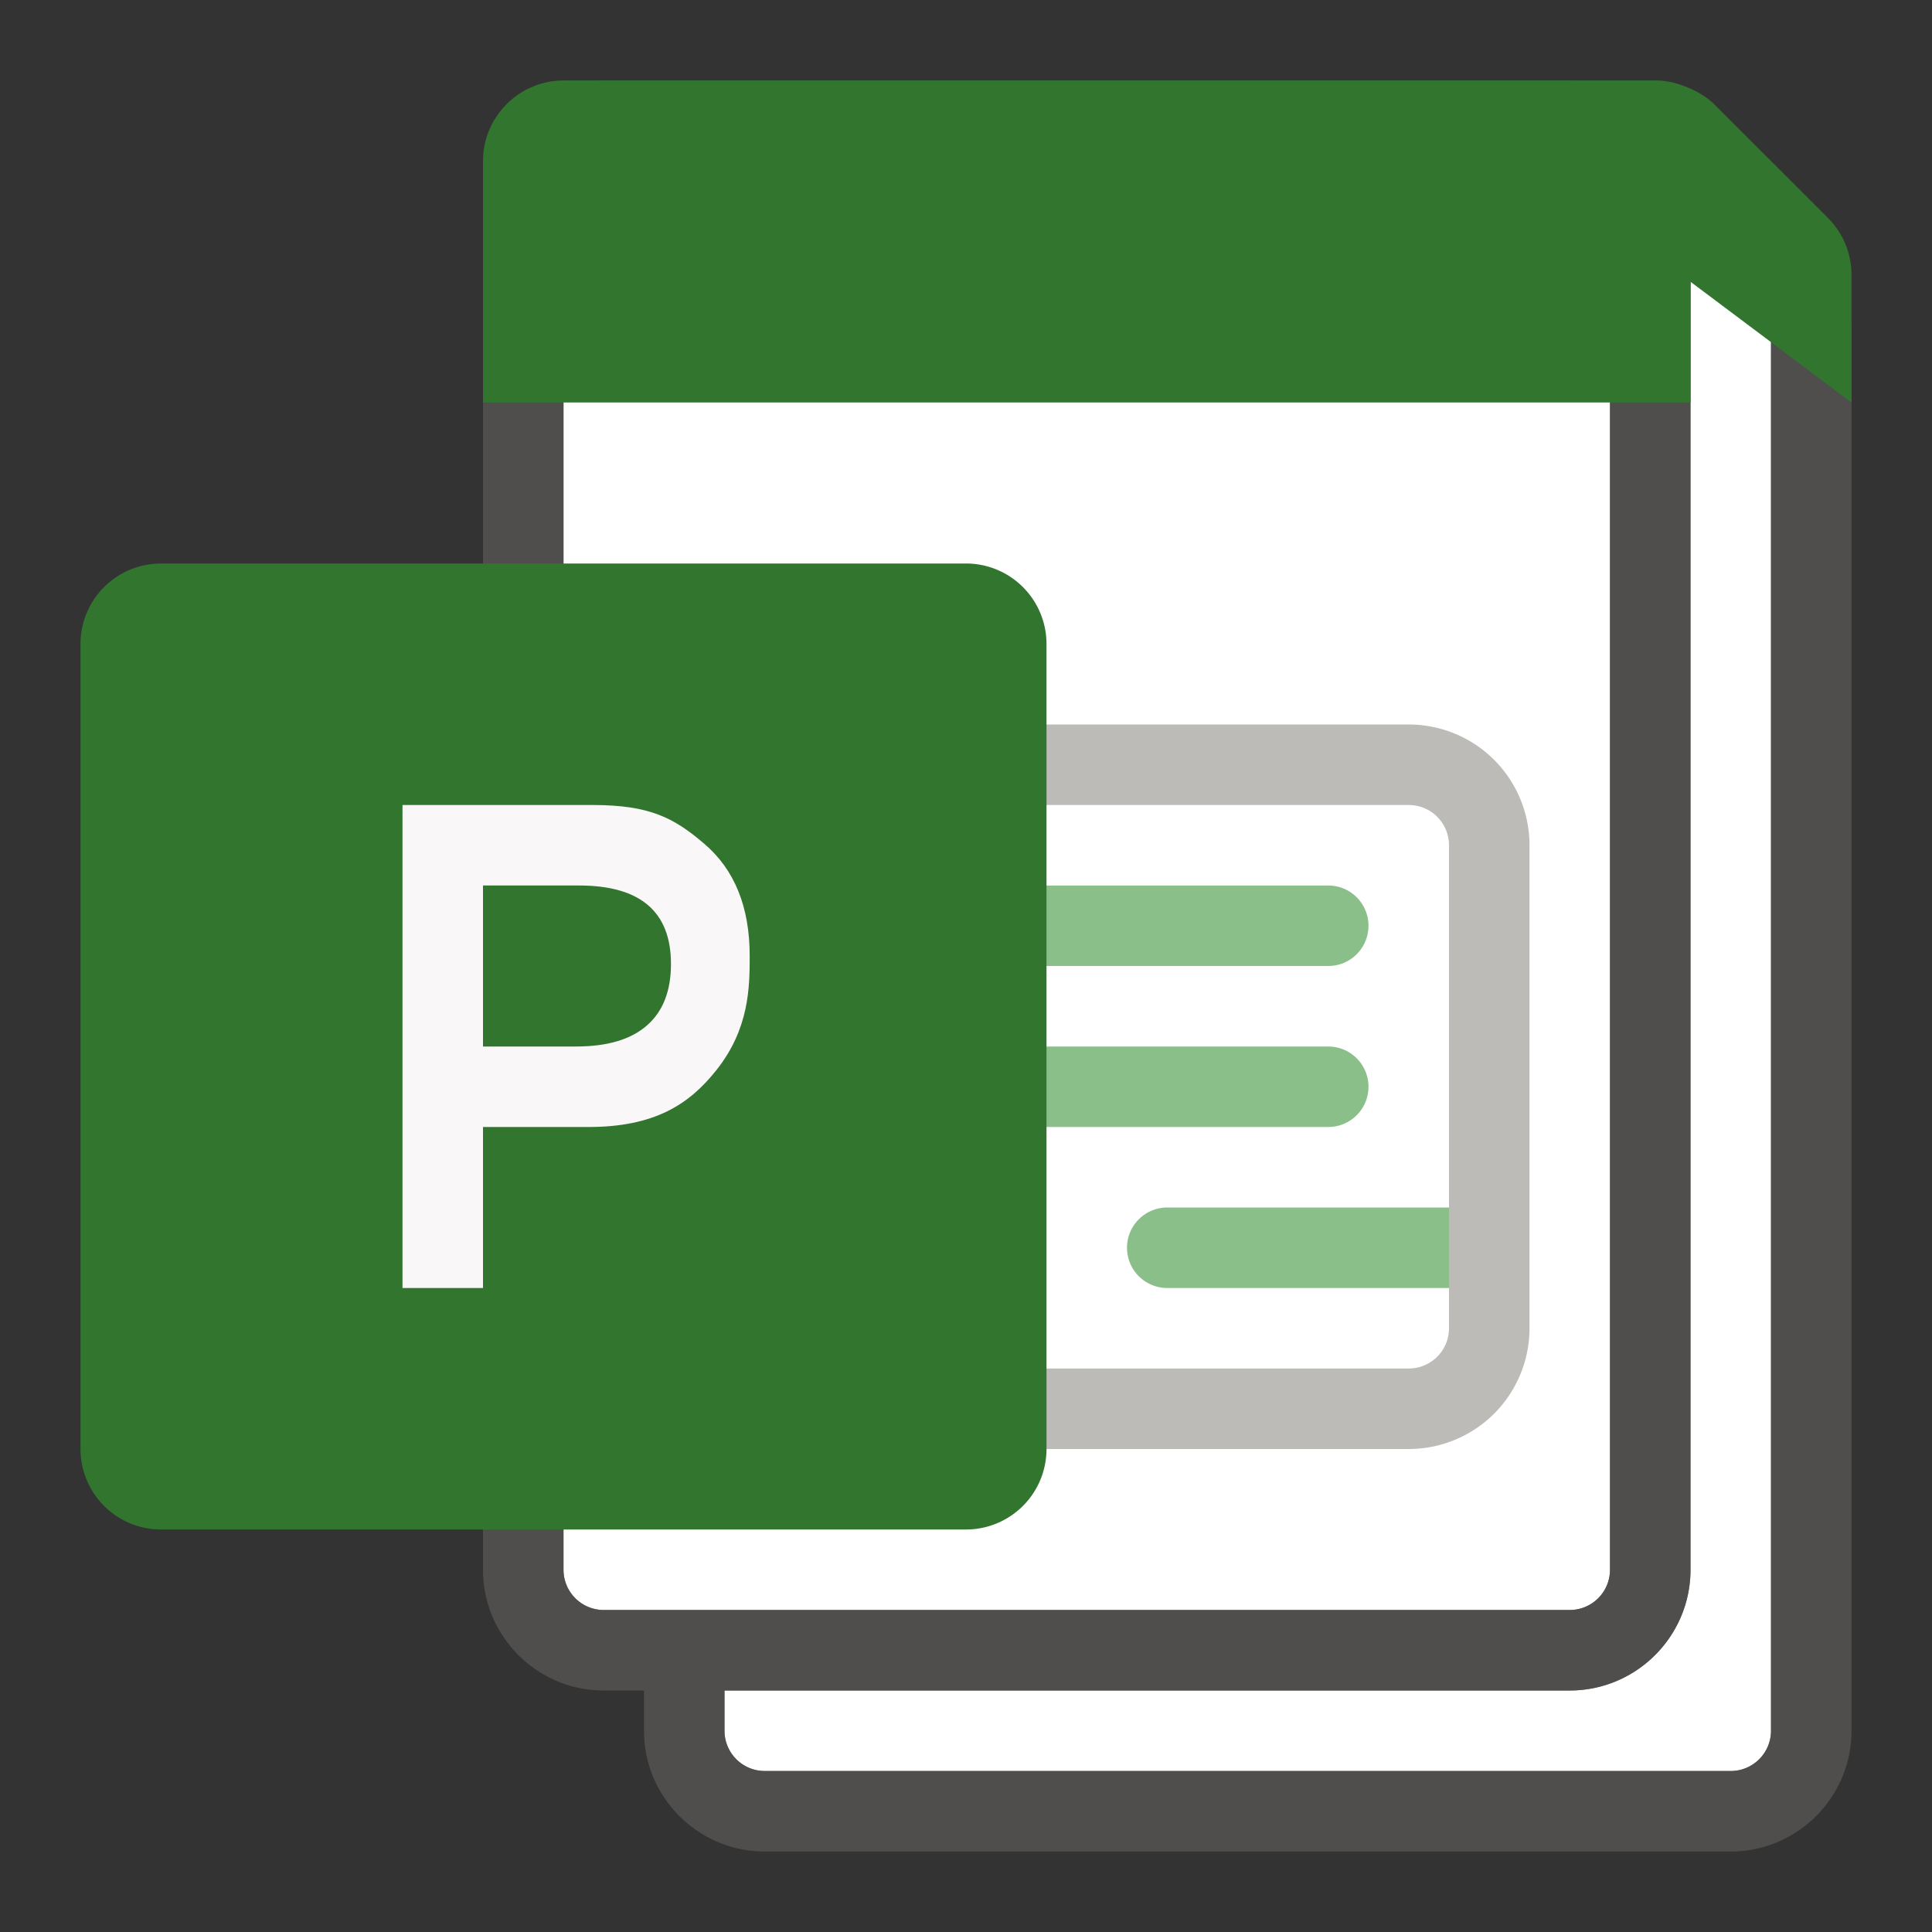 <svg xmlns="http://www.w3.org/2000/svg" viewBox="0 0 24 24"><rect x="0" y="0" width="24" height="24" fill="#333333" stroke="none"/><g fill="#FFF"><path d="M20.84 1.84c.1.2.16.422.16.66v17c0 .827-.673 1.5-1.5 1.5H9v.5a.5.5 0 0 0 .5.5h12a.5.5 0 0 0 .5-.5V3.707l-.239-.239c.094-.144.182-.293.262-.446L20.84 1.841z"/><path d="M7.5 20h12a.5.5 0 0 0 .5-.5v-17a.5.5 0 0 0-.5-.5h-12a.5.5 0 0 0-.5.5v17a.5.5 0 0 0 .5.5z"/></g><path opacity=".64" fill="#605E5C" d="M22 4.016V21.5a.5.5 0 0 1-.5.5h-12a.5.5 0 0 1-.5-.5V21h10.5c.827 0 1.5-.673 1.5-1.5v-17c0-.827-.673-1.5-1.5-1.5h-12C6.673 1 6 1.673 6 2.5v17c0 .827.673 1.5 1.5 1.5H8v.5c0 .827.673 1.5 1.5 1.5h12c.827 0 1.5-.673 1.5-1.5V4.016h-1zM7 19.5v-17a.5.5 0 0 1 .5-.5h12a.5.5 0 0 1 .5.5v17a.5.5 0 0 1-.5.5h-12a.5.5 0 0 1-.5-.5z"/><path fill="#31752F" d="M21 3.5V5H6V2c0-.55.45-1 1-1h13.586c.228 0 .546.132.707.293l1.414 1.414a1 1 0 0 1 .293.707V5l-2-1.5z"/><path fill="none" stroke="#8BBF8A" stroke-linecap="round" stroke-miterlimit="10" d="M11.5 11.5h5M11.5 13.5h5"/><path fill="#8BBF8A" d="M18.5 16h-4a.5.5 0 1 1 0-1h4"/><path fill="none" stroke="#BDBBB8" stroke-miterlimit="10" d="M17.5 17.5h-7a1 1 0 0 1-1-1v-6a1 1 0 0 1 1-1h7a1 1 0 0 1 1 1v6a1 1 0 0 1-1 1z"/><path fill="#31752F" d="M2 19h10a1 1 0 0 0 1-1V8a1 1 0 0 0-1-1H2a1 1 0 0 0-1 1v10a1 1 0 0 0 1 1z"/><path fill="#F9F7F7" d="M7.362 10c.71 0 1.01.16 1.385.48.378.322.566.786.566 1.395 0 .39-.005.905-.415 1.42-.328.412-.754.71-1.61.705H6v2H5v-6h2.362zM6 13h1.155c.39 0 .683-.087.882-.262.198-.173.298-.427.298-.763 0-.65-.381-.975-1.142-.975H6v2z"/></svg>